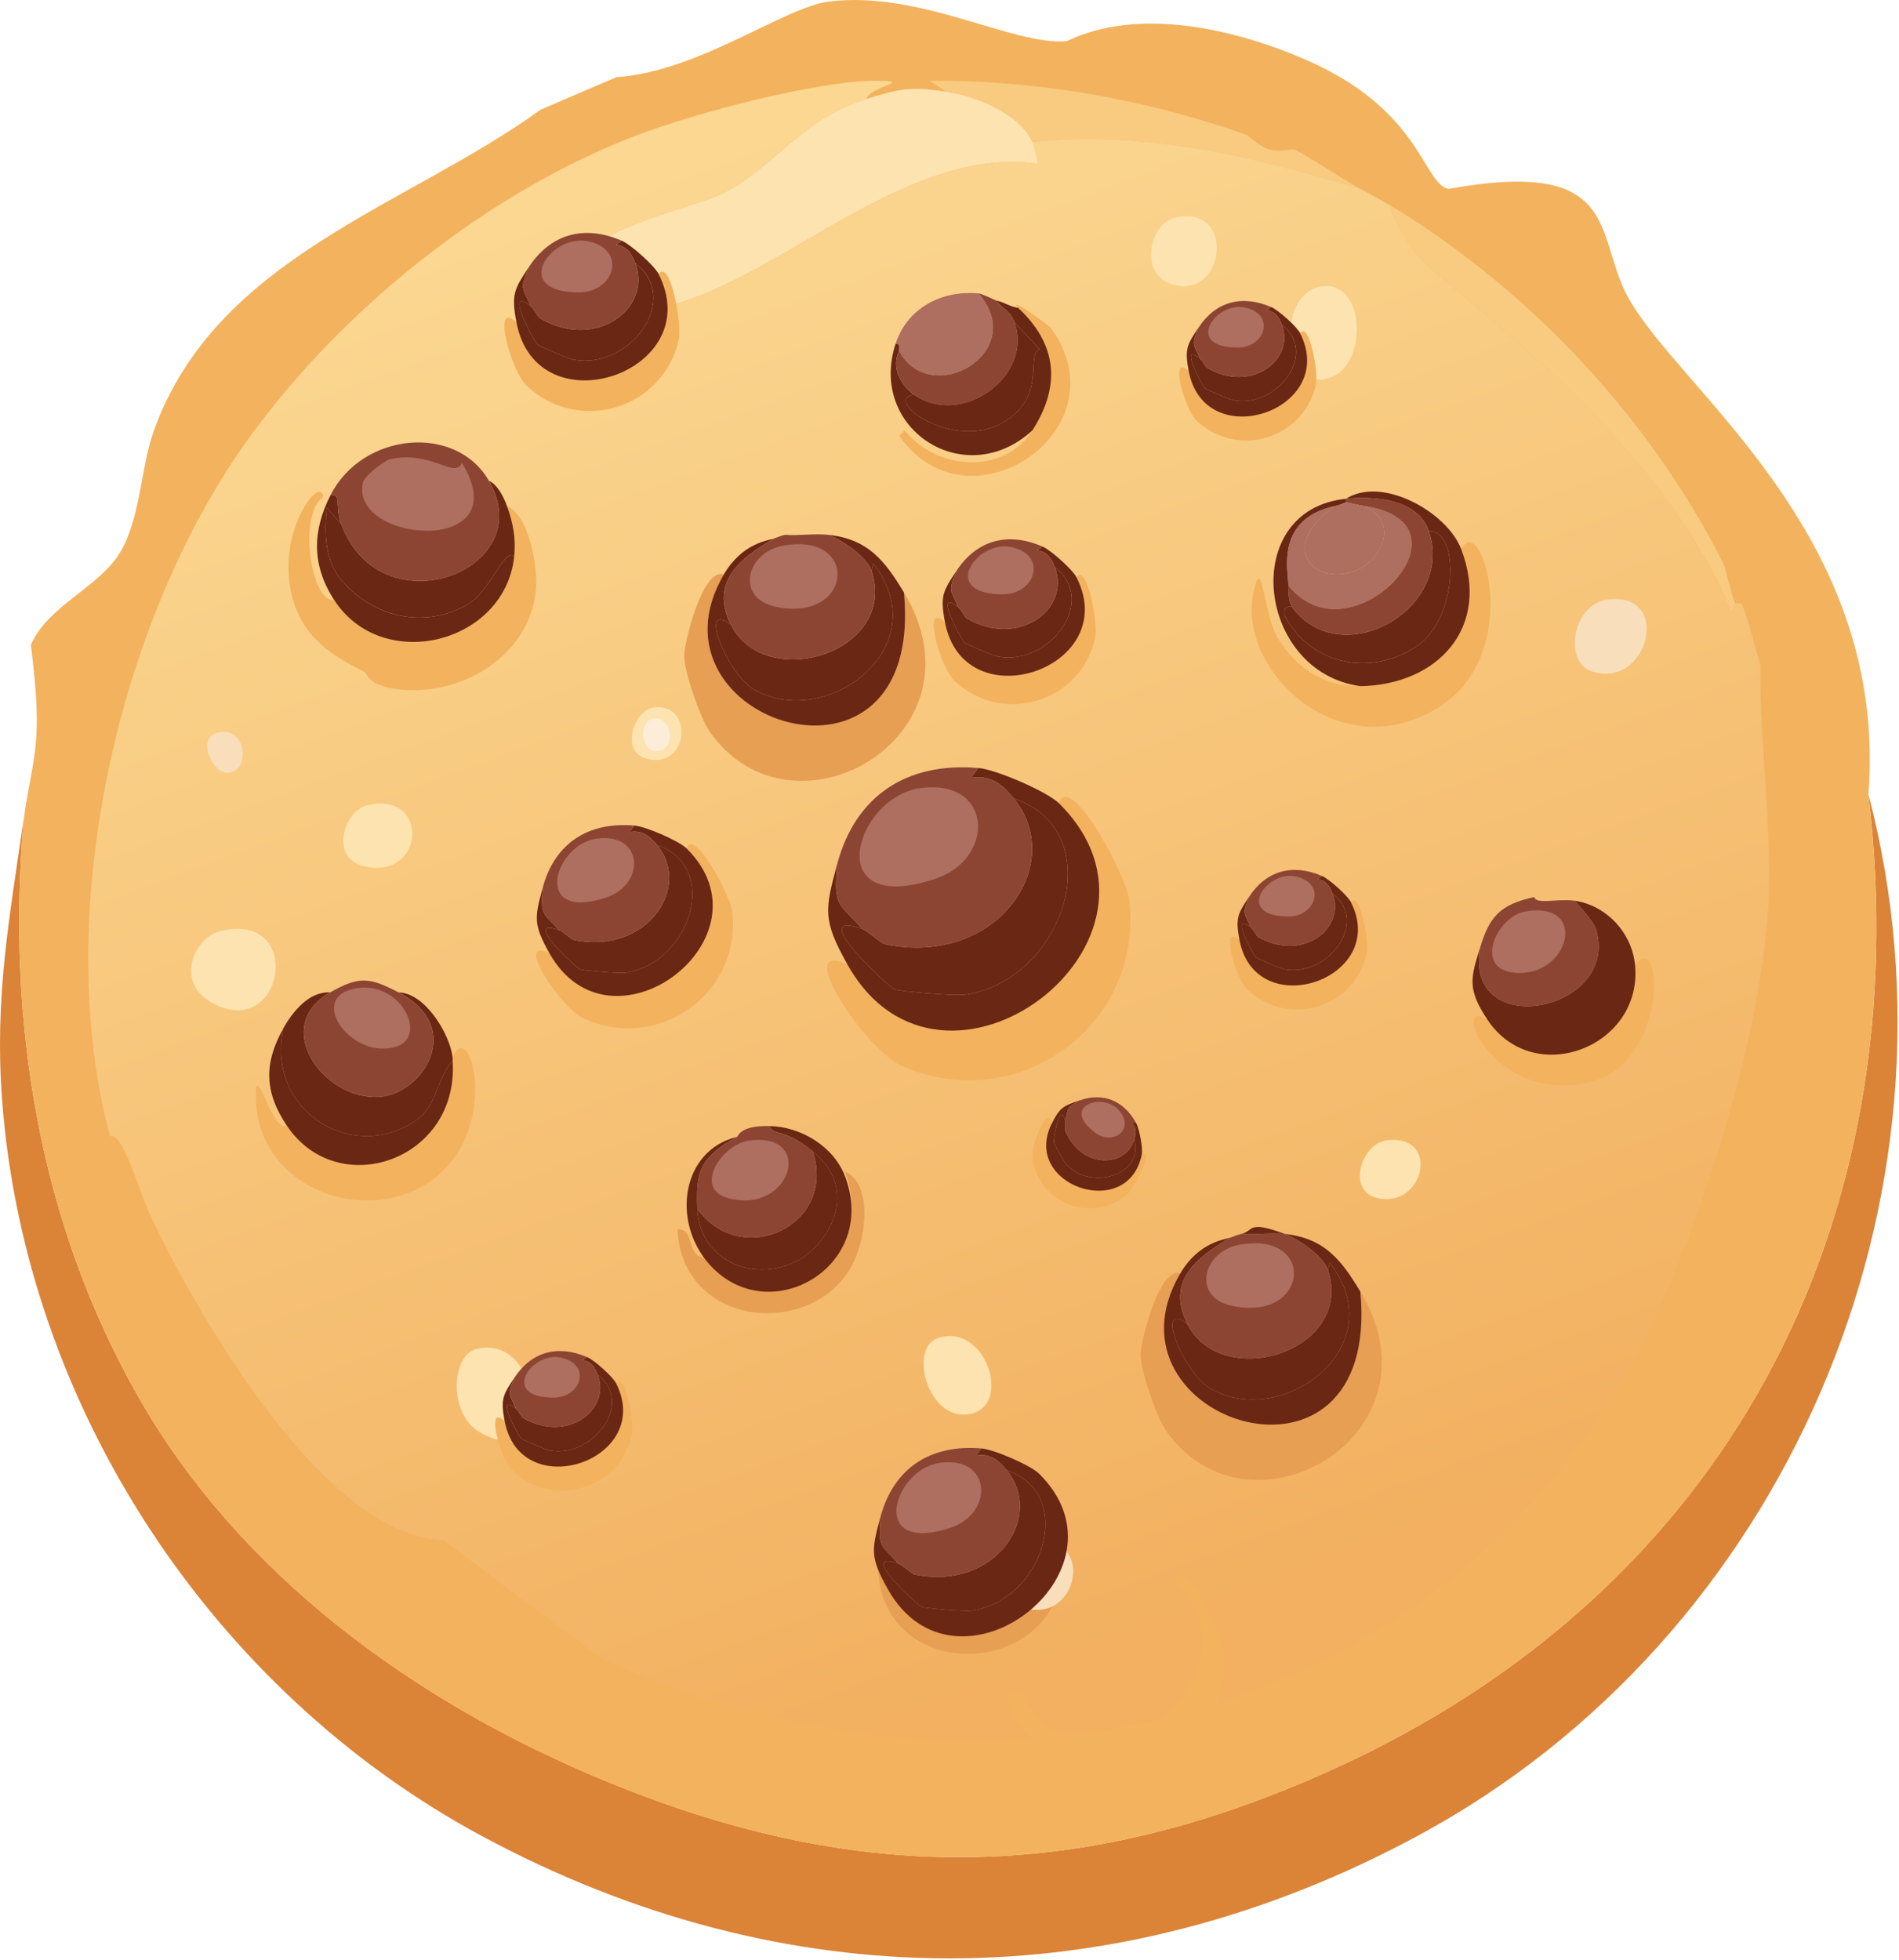 <svg width="779" height="804" viewBox="0 0 779 804" fill="none" xmlns="http://www.w3.org/2000/svg">
<g clip-path="url(#clip0_179_465)">
<path d="M581.692 752.94C457.202 820.04 321.852 820.03 197.402 752.94C86.952 693.39 10.102 576.7 0.822 450.68C-2.268 408.69 3.942 376.33 9.692 336.13C2.602 418.61 15.842 501.31 56.992 573.35C98.402 645.84 169.462 697.42 245.442 729.28C350.162 773.19 441.842 772.99 545.482 726.32C707.952 653.17 787.292 502.62 766.452 325.77C809.902 491.74 731.972 671.92 581.702 752.92L581.692 752.94Z" fill="#DB8337"/>
<path d="M766.441 325.79C787.281 502.63 707.951 653.19 545.471 726.34C441.831 773 350.161 773.21 245.431 729.3C169.451 697.44 98.391 645.86 56.981 573.37C15.841 501.31 2.601 418.61 9.691 336.13C13.651 308.45 17.911 306.19 12.651 264.45C20.061 247.92 41.131 240.8 49.601 226.02C57.671 211.95 57.831 191.56 62.901 177.25C88.331 105.45 166.551 84.95 221.791 44.97L252.831 31.67C286.891 29.3 321.691 2.89 340.031 0.63C377.671 -4 415.561 18.84 437.581 16.89C467.011 2.68 506.151 11.81 535.131 24.28C583.281 45 583.631 75.38 594.251 77.49C664.941 64.61 654.111 95.87 667.411 121.09C687.691 159.53 774.831 218.13 766.441 325.8V325.79Z" fill="#F3B25D"/>
<path d="M45.16 466.2C49.82 462.94 57.54 489.69 61.42 497.98C80.49 538.74 133.26 630.51 181.88 631.74L246.91 680.51C399.66 749.87 583.83 711.72 668.89 560.05C694.91 513.66 721.17 429.5 725.06 376.77C727.63 341.93 721.79 307.21 722.1 272.57C760.86 387.21 742.88 499.71 665.93 594.04C570.62 710.88 414.77 758.8 270.56 710.07C214 690.95 164.35 649.93 122.02 608.83C106.3 583.04 85.79 560.45 71.77 533.45C63.51 517.55 58.67 500.87 52.56 484.68C51.99 483.17 48.67 484.71 48.13 483.2C47.44 481.29 45.52 467.47 45.17 466.2H45.16Z" fill="#F3B25D"/>
<path d="M388.073 37.57C400.153 39.29 418.213 46.51 423.543 58.26C424.053 59.39 426.193 66.89 425.763 67.13C361.783 58.02 300.083 137.63 248.403 126.25C244.283 125.34 236.163 118.34 235.843 113.69C234.503 94.71 284.323 85.64 297.183 78.96C318.413 67.93 328.523 48.78 355.563 40.53C369.613 36.25 373.303 35.47 388.083 37.57H388.073Z" fill="#FCE3AF"/>
<path d="M711.75 247.45L710.27 251.15C680.08 176.66 592.71 118.71 580.2 103.35C579.5 102.5 568.07 84.81 571.33 84.87C628.16 119.55 677.41 172.12 707.31 231.93C707.67 232.65 710.44 244.43 711.74 247.45H711.75Z" fill="#F8CB81"/>
<path d="M558.042 77.48C514.872 64.19 469.232 53.39 423.542 58.27C418.212 46.51 400.152 39.3 388.072 37.58L381.422 33.15C425.342 32.74 470.172 40.78 511.492 55.32C511.992 55.5 515.432 59.29 520.362 61.23C523.972 62.65 530.232 61.03 530.712 61.23C535.402 63.21 549.132 72.57 558.052 77.49L558.042 77.48Z" fill="#F8CB81"/>
<path d="M355.552 40.53C328.512 48.78 318.402 67.92 297.172 78.96C284.312 85.64 234.502 94.71 235.832 113.69C236.162 118.34 244.272 125.35 248.392 126.25C300.072 137.63 361.772 58.02 425.752 67.13C426.182 66.89 424.052 59.39 423.532 58.26C469.222 53.39 514.862 64.19 558.032 77.47C562.462 79.91 567.012 82.23 571.332 84.86C568.072 84.8 579.502 102.48 580.202 103.34C592.702 118.7 680.082 176.66 710.272 251.14L711.752 247.44C711.832 247.63 714.142 246.84 714.712 248.18C717.712 255.27 719.522 264.95 722.102 272.57C721.792 307.21 727.622 341.93 725.062 376.77C721.172 429.5 694.912 513.66 668.892 560.05C583.832 711.71 399.662 749.87 246.912 680.51L181.882 631.74C133.262 630.51 80.492 538.74 61.422 497.98C57.542 489.69 49.832 462.94 45.162 466.2C20.832 375.8 47.932 254.02 102.802 178.72C141.202 126.03 200.612 78.49 261.692 55.3C284.942 46.47 335.272 33.04 359.242 33.13C375.872 33.19 356.412 35.56 355.542 40.52L355.552 40.53Z" fill="url(#paint0_linear_179_465)"/>
<path d="M484.139 522.37C448.659 582.82 566.729 621.38 558.039 529.76C593.579 588.64 512.139 635.46 478.229 586.66C474.449 581.22 467.839 562.13 467.879 555.62C467.909 550.49 475.429 519.4 484.139 522.36V522.37Z" fill="#E69F53"/>
<path d="M558.042 281.45C589.932 280.89 611.662 257.3 599.422 225.28C607.582 208.79 625.982 268.13 589.812 290.31C547.752 316.1 504.212 271.96 515.172 239.32C518.012 230.87 518.722 252.83 524.042 261.49C532.152 274.69 543.542 281.7 558.032 281.44L558.042 281.45Z" fill="#F3B25D"/>
<path d="M347.604 395.552C386.486 465.154 491.21 385.643 434.369 329.444C438.659 315.985 462.07 358.529 463.285 369.724C468.876 421.199 416.577 458.459 369.295 436.866C355.011 430.339 324.697 385.042 347.604 395.552Z" fill="#F3B25D"/>
<path d="M117.687 461.731C138.667 493.021 188.467 475.861 185.677 435.131C185.647 434.641 185.737 434.131 185.677 433.651C192.217 418.421 202.607 453.811 185.677 475.771C161.087 507.671 101.497 491.501 105.127 445.471C107.727 443.701 111.757 463.721 117.687 461.731Z" fill="#F3B25D"/>
<path d="M610.136 418.193C629.076 446.733 673.797 429.443 670.737 396.023C681.617 380.173 684.907 434.323 653.737 443.323C613.747 454.863 593.816 408.423 610.136 418.193Z" fill="#F3B25D"/>
<path d="M290.521 516.064C314.591 544.134 360.791 518.034 346.691 480.594C357.991 485.304 355.951 509.034 348.171 521.244C330.421 549.094 279.671 543.514 277.961 504.244C285.871 504.134 280.421 516.014 290.521 516.064Z" fill="#E69F53"/>
<path d="M372.794 655.819C396.864 683.889 443.064 657.789 428.964 620.349C440.264 625.059 438.224 648.789 430.444 660.999C412.694 688.849 361.944 683.269 360.234 643.999C368.144 643.889 362.694 655.769 372.794 655.819Z" fill="#E69F53"/>
<path d="M90.241 381.95C125.191 373.22 116.731 427.11 87.281 411.51C71.551 403.17 79.381 384.66 90.241 381.95Z" fill="#FCE3AF"/>
<path d="M195.181 553.4C223.441 546.05 226.941 605.36 196.661 587.39C183.681 579.69 185.351 555.95 195.181 553.4Z" fill="#FCE3AF"/>
<path d="M341.509 240.06C368.539 236.61 368.099 271.27 351.859 274.05C332.159 277.43 319.999 242.8 341.509 240.06Z" fill="#FCE3AF"/>
<path d="M542.521 117.39C560.061 115.37 560.841 148.12 546.951 154.34C525.571 163.91 522.631 119.68 542.521 117.39Z" fill="#FCE3AF"/>
<path d="M659.281 245.97C686.101 242.26 676.481 282.51 653.371 275.53C640.991 271.79 645.071 247.94 659.281 245.97Z" fill="#F9DEBC"/>
<path d="M423.542 176.51C435.212 158.28 433.762 141.21 417.632 126.26C413.372 121.07 430.342 133.59 430.932 134.39C461.632 175.79 397.622 219.83 368.852 178.73L371.072 176.51C384.272 192.88 411.612 195.13 423.542 176.51Z" fill="#F3B25D"/>
<path d="M384.371 548.97C404.371 541.75 415.671 577.01 397.671 580.01C380.321 582.9 372.941 553.09 384.371 548.97Z" fill="#FCE3AF"/>
<path d="M481.92 89.3C508.09 83.1 502.3 125.84 478.96 115.9C467.77 111.14 471.66 91.72 481.92 89.3Z" fill="#FCE3AF"/>
<path d="M422.8 633.22C448.87 627.04 443.47 665.07 421.32 659.82C409.26 656.96 411.38 635.92 422.8 633.22Z" fill="#F9DEBC"/>
<path d="M150.84 330.22C176.49 324.36 174.39 361.16 149.36 355.35C135.07 352.03 140.96 332.48 150.84 330.22Z" fill="#FCE3AF"/>
<path d="M569.122 467.68C591.202 465.22 584.132 496.16 564.692 491.33C552.472 488.29 558.262 468.89 569.122 467.68Z" fill="#FCE3AF"/>
<path d="M88.762 300.66C100.972 296.7 103.402 316.82 93.192 316.92C87.222 316.98 80.752 303.26 88.762 300.66Z" fill="#F9DEBC"/>
<path d="M137.032 246.008C156.802 276.638 207.162 264.008 210.932 228.268C211.712 220.908 210.472 214.448 207.972 207.578C217.282 211.538 220.742 233.218 219.792 242.308C217.062 268.568 190.662 284.718 165.842 282.958C150.482 281.868 150.472 275.998 149.582 275.568C135.142 268.578 123.072 260.528 119.282 242.308C114.042 217.118 131.612 194.578 132.582 203.878C121.872 211.268 127.892 247.638 137.012 245.998L137.032 246.008Z" fill="#F3B25D"/>
<path d="M207.973 207.578C210.473 214.448 211.703 220.918 210.933 228.268C207.043 224.478 201.133 242.148 192.453 247.478C174.543 258.488 152.823 253.168 139.983 237.868C133.373 229.998 132.963 219.078 134.073 208.308L139.983 214.958C156.033 258.578 221.743 234.268 200.583 197.218C204.203 198.828 206.703 204.078 207.973 207.568V207.578Z" fill="#6A2714"/>
<path d="M139.982 214.968L134.072 208.318C132.962 219.088 133.372 230.008 139.982 237.878C152.822 253.178 174.542 258.498 192.452 247.488C201.132 242.148 207.042 224.488 210.932 228.278C207.162 264.008 156.802 276.648 137.032 246.018C127.732 231.608 128.202 217.678 135.552 203.158C140.332 202.078 137.272 208.028 139.982 214.978V214.968Z" fill="#6A2714"/>
<path d="M200.581 197.238C221.741 234.288 156.031 258.588 139.981 214.978C137.271 208.028 140.321 202.078 135.551 203.158C148.731 177.128 187.171 173.768 200.581 197.248V197.238Z" fill="#8C4533"/>
<path d="M159.941 188.368C176.731 184.488 186.581 196.698 189.501 189.848C213.051 228.268 143.411 223.008 148.851 197.978C149.441 195.258 157.741 188.878 159.941 188.368Z" fill="#AE6E60"/>
<path d="M558.041 529.76C566.731 621.38 448.661 582.82 484.141 522.37C491.841 509.25 502.561 508.46 504.831 507.59C490.791 515.78 478.221 525.43 487.091 543.06C473.271 532.57 485.511 563.37 496.701 569.66C526.531 586.43 571.961 551.97 545.471 517.93L544.731 520.89C542.871 515.16 532.581 508.17 526.991 506.11C543.321 507.88 550.121 516.65 558.031 529.76H558.041Z" fill="#6A2714"/>
<path d="M487.092 543.06C501.142 570.97 555.672 554.49 544.732 520.89L545.472 517.93C571.962 551.97 526.522 586.43 496.702 569.66C485.512 563.37 473.272 532.57 487.092 543.06Z" fill="#6A2714"/>
<path d="M509.262 506.11C515.072 506.56 521.232 505.49 527.002 506.11C532.582 508.17 542.872 515.16 544.742 520.89C555.672 554.49 501.152 570.97 487.102 543.06C478.232 525.43 490.802 515.78 504.842 507.59C506.652 506.9 507.222 506.62 509.272 506.11H509.262Z" fill="#8C4533"/>
<path d="M527.002 506.11C521.232 505.49 515.072 506.56 509.262 506.11C514.542 504.82 511.492 500.38 527.002 506.11Z" fill="#6A2714"/>
<path d="M508.52 510.54C540.1 504.85 537.22 542.19 505.56 535.67C488.72 532.2 493.2 513.3 508.52 510.54Z" fill="#AE6E60"/>
<path d="M296.92 235.62C261.44 296.07 379.51 334.63 370.82 243.01C406.36 301.89 324.92 348.71 291.01 299.91C287.23 294.47 280.62 275.38 280.66 268.87C280.69 263.74 288.21 232.65 296.92 235.61V235.62Z" fill="#E69F53"/>
<path d="M370.822 243.01C379.512 334.63 261.443 296.07 296.923 235.62C304.623 222.5 315.342 221.71 317.612 220.84C303.572 229.03 291.003 238.68 299.873 256.31C286.053 245.82 298.293 276.62 309.483 282.91C339.313 299.68 384.742 265.22 358.252 231.18L357.512 234.14C355.652 228.41 345.362 221.42 339.772 219.36C356.102 221.13 362.903 229.9 370.813 243.01H370.822Z" fill="#6A2714"/>
<path d="M299.873 256.31C313.923 284.22 368.453 267.74 357.513 234.14L358.253 231.18C384.743 265.22 339.303 299.68 309.483 282.91C298.293 276.62 286.053 245.82 299.873 256.31Z" fill="#6A2714"/>
<path d="M322.043 219.36C327.853 219.81 334.013 218.74 339.783 219.36C345.363 221.42 355.653 228.41 357.523 234.14C368.453 267.74 313.933 284.22 299.883 256.31C291.013 238.68 303.583 229.03 317.623 220.84C319.433 220.15 320.003 219.87 322.053 219.36H322.043Z" fill="#8C4533"/>
<path d="M321.301 223.79C352.881 218.1 350.001 255.44 318.341 248.92C301.501 245.45 305.981 226.55 321.301 223.79Z" fill="#AE6E60"/>
<path d="M434.371 329.445C491.212 385.629 386.488 465.154 347.606 395.552C337.334 377.173 338.382 373.176 343.469 354.238C341.904 372.184 343.791 369.976 353.798 381.087C329.829 372.477 363.889 404.427 367.229 405.881C368.557 406.454 391.24 408.69 396.146 407.949C436.509 401.856 456.356 341.282 415.769 327.39C410.891 321.464 406.265 317.732 398.214 319.13L401.317 314.993C408.697 315.622 429.591 324.721 434.371 329.459V329.445Z" fill="#6A2714"/>
<path d="M353.797 381.101C356.453 382.051 361.204 386.901 363.091 387.292C409.157 396.824 437.906 354.252 415.768 327.39C456.355 341.296 436.509 401.856 396.145 407.949C391.239 408.69 368.556 406.454 367.228 405.881C363.888 404.427 329.828 372.491 353.797 381.087V381.101Z" fill="#6A2714"/>
<path d="M401.32 314.993L398.217 319.13C406.267 317.732 410.893 321.464 415.771 327.39C437.909 354.252 409.16 396.824 363.095 387.292C361.208 386.901 356.456 382.051 353.8 381.101C343.793 369.976 341.907 372.184 343.472 354.252C350.935 326.482 371.872 312.505 401.306 315.007L401.32 314.993Z" fill="#8C4533"/>
<path d="M377.559 323.253C407.301 319.2 408.558 352.142 383.751 360.43C336.161 376.349 350.585 326.929 377.559 323.253Z" fill="#AE6E60"/>
<path d="M225.326 390.884C250.56 436.055 318.524 384.454 281.635 347.982C284.42 339.247 299.613 366.857 300.402 374.122C304.03 407.529 270.089 431.71 239.404 417.696C230.134 413.461 210.46 384.064 225.326 390.884Z" fill="#F3B25D"/>
<path d="M281.635 347.982C318.524 384.444 250.56 436.055 225.326 390.884C218.659 378.957 219.34 376.363 222.641 364.072C221.625 375.719 222.85 374.286 229.344 381.497C213.788 375.909 235.893 396.644 238.061 397.587C238.922 397.959 253.644 399.411 256.827 398.93C283.023 394.975 295.903 355.664 269.562 346.648C266.397 342.802 263.394 340.381 258.17 341.288L260.183 338.603C264.973 339.011 278.533 344.916 281.635 347.991V347.982Z" fill="#6A2714"/>
<path d="M229.345 381.506C231.068 382.122 234.152 385.27 235.377 385.524C265.273 391.71 283.93 364.081 269.563 346.648C295.903 355.673 283.023 394.975 256.828 398.93C253.644 399.411 238.923 397.959 238.061 397.587C235.894 396.644 213.789 375.918 229.345 381.497V381.506Z" fill="#6A2714"/>
<path d="M260.183 338.603L258.169 341.288C263.394 340.381 266.396 342.802 269.562 346.648C283.929 364.081 265.271 391.71 235.375 385.524C234.151 385.27 231.067 382.122 229.344 381.506C222.849 374.286 221.625 375.719 222.641 364.081C227.484 346.059 241.072 336.988 260.174 338.612L260.183 338.603Z" fill="#8C4533"/>
<path d="M244.762 343.963C264.064 341.333 264.88 362.712 248.78 368.091C217.896 378.422 227.256 346.349 244.762 343.963Z" fill="#AE6E60"/>
<path d="M387.639 255.189C395.381 296.135 460.471 274.072 441.605 236.794C445.962 230.833 450.518 255.802 449.265 261.553C443.508 287.997 411.408 297.802 391.547 279.264C385.547 273.661 378.025 246.183 387.639 255.189Z" fill="#F3B25D"/>
<path d="M441.605 236.795C460.474 274.065 395.382 296.136 387.64 255.19C385.593 244.377 386.775 242.569 392.435 234.024C388.685 242.661 389.986 241.879 393.106 249.045C382.65 240.805 394.241 262.287 395.656 263.561C396.219 264.065 407.094 268.932 409.648 269.378C430.667 273.045 450.542 246.306 432.724 232.694C431.288 228.948 429.613 226.332 425.391 225.691L427.614 224.154C431.168 225.688 440.019 233.661 441.603 236.802L441.605 236.795Z" fill="#6A2714"/>
<path d="M393.101 249.051C394.26 249.962 395.812 253.154 396.683 253.661C417.94 266.019 439.245 249.678 432.722 232.694C450.537 246.312 430.665 273.045 409.646 269.378C407.091 268.932 396.217 264.065 395.654 263.561C394.239 262.287 382.646 240.812 393.104 249.044L393.101 249.051Z" fill="#6A2714"/>
<path d="M427.612 224.154L425.388 225.691C429.61 226.332 431.285 228.948 432.722 232.694C439.245 249.679 417.94 266.019 396.683 253.661C395.812 253.154 394.26 249.963 393.101 249.052C389.984 241.878 388.683 242.661 392.43 234.031C400.731 221.501 413.426 218.041 427.602 224.158L427.612 224.154Z" fill="#8C4533"/>
<path d="M414.464 224.311C429.879 227.23 425.044 243.769 411.373 243.767C385.144 243.773 400.483 221.664 414.464 224.311Z" fill="#AE6E60"/>
<path d="M508.457 385.579C515.013 420.253 570.131 401.569 554.155 370.002C557.845 364.954 561.703 386.098 560.642 390.968C555.767 413.361 528.584 421.664 511.766 405.966C506.685 401.222 500.315 377.953 508.457 385.579Z" fill="#F3B25D"/>
<path d="M554.155 370.003C570.133 401.564 515.013 420.253 508.457 385.58C506.723 376.423 507.724 374.892 512.517 367.656C509.342 374.97 510.444 374.308 513.086 380.376C504.232 373.399 514.047 391.59 515.245 392.669C515.722 393.095 524.931 397.217 527.094 397.594C544.893 400.7 561.723 378.057 546.635 366.53C545.418 363.358 544 361.142 540.424 360.599L542.307 359.298C545.317 360.598 552.812 367.349 554.153 370.008L554.155 370.003Z" fill="#6A2714"/>
<path d="M513.082 380.381C514.063 381.153 515.377 383.856 516.115 384.285C534.115 394.75 552.157 380.912 546.633 366.53C561.719 378.062 544.891 400.699 527.092 397.594C524.929 397.217 515.72 393.095 515.243 392.668C514.045 391.589 504.228 373.404 513.084 380.376L513.082 380.381Z" fill="#6A2714"/>
<path d="M542.306 359.298L540.423 360.599C543.998 361.142 545.417 363.358 546.633 366.53C552.157 380.913 534.115 394.75 516.115 384.285C515.378 383.856 514.063 381.153 513.082 380.382C510.442 374.307 509.34 374.97 512.513 367.662C519.543 357.051 530.293 354.122 542.298 359.302L542.306 359.298Z" fill="#8C4533"/>
<path d="M531.171 359.431C544.225 361.903 540.131 375.908 528.554 375.906C506.343 375.912 519.332 357.19 531.171 359.431Z" fill="#AE6E60"/>
<path d="M207.015 582.922C213.572 617.595 268.69 598.911 252.714 567.345C256.403 562.297 260.261 583.441 259.201 588.311C254.325 610.704 227.143 619.007 210.324 603.308C205.244 598.564 198.874 575.295 207.015 582.922Z" fill="#F3B25D"/>
<path d="M252.714 567.345C268.692 598.906 213.572 617.596 207.016 582.922C205.282 573.766 206.283 572.235 211.076 564.999C207.901 572.312 209.003 571.65 211.644 577.718C202.79 570.741 212.605 588.932 213.804 590.011C214.281 590.438 223.489 594.56 225.652 594.937C243.451 598.042 260.282 575.399 245.193 563.872C243.977 560.7 242.559 558.485 238.983 557.942L240.866 556.641C243.876 557.94 251.37 564.691 252.712 567.351L252.714 567.345Z" fill="#6A2714"/>
<path d="M211.64 577.724C212.622 578.495 213.936 581.198 214.673 581.627C232.674 592.092 250.715 578.255 245.191 563.872C260.278 575.405 243.449 598.042 225.65 594.936C223.487 594.559 214.279 590.438 213.802 590.011C212.603 588.932 202.786 570.747 211.642 577.718L211.64 577.724Z" fill="#6A2714"/>
<path d="M240.864 556.641L238.981 557.942C242.557 558.485 243.975 560.7 245.191 563.872C250.716 578.255 232.674 592.092 214.673 581.627C213.936 581.198 212.622 578.496 211.641 577.724C209.001 571.65 207.899 572.312 211.072 565.004C218.102 554.394 228.851 551.464 240.856 556.645L240.864 556.641Z" fill="#8C4533"/>
<path d="M229.73 556.774C242.784 559.246 238.69 573.251 227.113 573.249C204.902 573.254 217.891 554.532 229.73 556.774Z" fill="#AE6E60"/>
<path d="M487.629 152.224C494.185 186.898 549.303 168.214 533.327 136.647C537.017 131.599 540.875 152.743 539.814 157.613C534.939 180.006 507.756 188.31 490.938 172.611C485.857 167.867 479.487 144.598 487.629 152.224Z" fill="#F3B25D"/>
<path d="M533.327 136.648C549.305 168.209 494.185 186.898 487.629 152.225C485.895 143.068 486.896 141.537 491.689 134.301C488.514 141.615 489.616 140.953 492.258 147.021C483.404 140.044 493.219 158.235 494.417 159.314C494.894 159.741 504.102 163.862 506.266 164.24C524.065 167.345 540.895 144.702 525.806 133.175C524.59 130.003 523.172 127.788 519.596 127.245L521.479 125.943C524.489 127.243 531.984 133.994 533.325 136.654L533.327 136.648Z" fill="#6A2714"/>
<path d="M492.254 147.027C493.235 147.798 494.549 150.501 495.286 150.93C513.287 161.395 531.329 147.558 525.804 133.175C540.891 144.707 524.063 167.345 506.264 164.239C504.1 163.862 494.892 159.74 494.415 159.314C493.217 158.235 483.4 140.049 492.256 147.021L492.254 147.027Z" fill="#6A2714"/>
<path d="M521.478 125.943L519.595 127.245C523.17 127.788 524.589 130.003 525.805 133.175C531.329 147.558 513.287 161.395 495.287 150.93C494.55 150.501 493.235 147.799 492.254 147.027C489.614 140.953 488.512 141.615 491.685 134.307C498.715 123.697 509.465 120.767 521.47 125.947L521.478 125.943Z" fill="#8C4533"/>
<path d="M510.343 126.077C523.397 128.548 519.303 142.553 507.726 142.552C485.515 142.557 498.504 123.835 510.343 126.077Z" fill="#AE6E60"/>
<path d="M211.866 132.261C220.232 176.504 290.562 152.664 270.177 112.385C274.885 105.944 279.807 132.923 278.454 139.137C272.233 167.71 237.548 178.305 216.088 158.274C209.606 152.22 201.478 122.53 211.866 132.261Z" fill="#F3B25D"/>
<path d="M270.175 112.385C290.563 152.657 220.23 176.505 211.864 132.262C209.652 120.578 210.93 118.624 217.045 109.391C212.994 118.724 214.4 117.878 217.771 125.622C206.473 116.719 218.997 139.93 220.526 141.307C221.135 141.852 232.885 147.111 235.645 147.592C258.356 151.555 279.832 122.662 260.579 107.954C259.027 103.907 257.217 101.08 252.655 100.387L255.057 98.727C258.897 100.385 268.46 108.999 270.173 112.393L270.175 112.385Z" fill="#6A2714"/>
<path d="M217.767 125.629C219.019 126.613 220.696 130.062 221.636 130.609C244.605 143.962 267.626 126.306 260.577 107.954C279.827 122.669 258.355 151.554 235.643 147.592C232.883 147.11 221.133 141.851 220.524 141.307C218.995 139.93 206.469 116.726 217.769 125.621L217.767 125.629Z" fill="#6A2714"/>
<path d="M255.054 98.727L252.651 100.387C257.213 101.08 259.023 103.907 260.575 107.954C267.624 126.307 244.603 143.963 221.635 130.61C220.694 130.062 219.017 126.614 217.765 125.629C214.396 117.878 212.99 118.723 217.039 109.399C226.009 95.86 239.725 92.122 255.044 98.732L255.054 98.727Z" fill="#8C4533"/>
<path d="M240.849 98.897C257.506 102.05 252.282 119.921 237.51 119.919C209.169 119.925 225.743 96.036 240.849 98.897Z" fill="#AE6E60"/>
<path d="M431.459 460.84C418.642 486.293 463.16 501.37 468.411 473.284C473.255 471.858 465.35 487.311 462.279 489.914C448.16 501.88 426.652 493.861 423.573 475.538C422.644 470.001 429.982 451.953 431.459 460.84Z" fill="#F3B25D"/>
<path d="M468.409 473.285C463.162 501.367 418.64 486.294 431.457 460.84C434.84 454.117 436.234 453.627 442.859 451.34C437.233 454.471 438.265 454.587 436.98 459.776C434.727 450.955 432.091 467.439 432.33 468.719C432.426 469.226 436.308 476.39 437.51 477.694C447.4 488.423 469.308 482.165 465.291 467.366C466.068 464.735 466.246 462.617 464.22 460.514L466.066 460.604C467.358 462.915 468.85 470.923 468.405 473.287L468.409 473.285Z" fill="#6A2714"/>
<path d="M436.975 459.777C437.226 460.754 436.742 463.132 437.004 463.769C443.41 479.316 461.772 479.3 465.29 467.365C469.303 482.166 447.399 488.422 437.51 477.693C436.308 476.389 432.426 469.225 432.329 468.717C432.091 467.437 434.722 450.956 436.979 459.774L436.975 459.777Z" fill="#6A2714"/>
<path d="M466.066 460.603L464.22 460.513C466.246 462.617 466.068 464.734 465.291 467.365C461.773 479.3 443.41 479.317 437.004 463.769C436.742 463.132 437.226 460.754 436.976 459.778C438.265 454.586 437.233 454.47 442.855 451.342C452.572 447.988 460.904 451.387 466.059 460.602L466.066 460.603Z" fill="#8C4533"/>
<path d="M458.861 455.223C466.019 463.216 456.518 470.187 449.095 464.503C434.849 453.603 452.369 447.973 458.861 455.223Z" fill="#AE6E60"/>
<path d="M419.136 694.935C446.956 744.735 521.886 687.845 481.216 647.635C484.286 638.005 501.036 668.445 501.906 676.455C505.906 713.285 468.486 739.945 434.656 724.495C424.436 719.825 402.746 687.415 419.136 694.935Z" fill="#F3B25D"/>
<path d="M426.231 604.433C466.901 644.633 391.971 701.533 364.151 651.733C356.801 638.583 357.551 635.723 361.191 622.173C360.071 635.013 361.421 633.433 368.581 641.383C351.431 635.223 375.801 658.083 378.191 659.123C379.141 659.533 395.371 661.133 398.881 660.603C427.761 656.243 441.961 612.903 412.921 602.963C409.431 598.723 406.121 596.053 400.361 597.053L402.581 594.093C407.861 594.543 422.811 601.053 426.231 604.443V604.433Z" fill="#6A2714"/>
<path d="M368.581 641.393C370.481 642.073 373.881 645.543 375.231 645.823C408.191 652.643 428.761 622.183 412.921 602.963C441.961 612.913 427.761 656.243 398.881 660.603C395.371 661.133 379.141 659.533 378.191 659.123C375.801 658.083 351.431 635.233 368.581 641.383V641.393Z" fill="#6A2714"/>
<path d="M402.583 594.093L400.363 597.053C406.123 596.053 409.433 598.723 412.923 602.963C428.763 622.183 408.193 652.643 375.233 645.823C373.883 645.543 370.483 642.073 368.583 641.393C361.423 633.433 360.073 635.013 361.193 622.183C366.533 602.313 381.513 592.313 402.573 594.103L402.583 594.093Z" fill="#8C4533"/>
<path d="M385.582 600.003C406.862 597.103 407.762 620.673 390.012 626.603C355.962 637.993 366.282 602.633 385.582 600.003Z" fill="#AE6E60"/>
<path d="M135.424 407.051C110.894 421.021 132.704 451.251 155.374 449.911C173.804 448.821 190.864 421.221 163.504 407.051C174.304 407.251 184.464 423.931 185.674 433.651C185.734 434.131 185.644 434.641 185.674 435.131C179.624 441.641 179.064 453.181 171.634 458.781C146.174 477.951 108.884 456.581 116.204 421.831C120.054 414.901 126.744 406.631 135.414 407.051H135.424Z" fill="#6A2714"/>
<path d="M185.676 435.131C188.466 475.861 138.666 493.031 117.686 461.731C108.326 447.771 108.276 436.111 116.206 421.821C108.886 456.571 146.166 477.941 171.636 458.771C179.076 453.171 179.636 441.631 185.676 435.121V435.131Z" fill="#6A2714"/>
<path d="M163.504 407.051C190.864 421.231 173.804 448.831 155.374 449.911C132.694 451.251 110.894 421.021 135.424 407.051C147.584 400.121 151.844 401.011 163.504 407.051Z" fill="#8C4533"/>
<path d="M145.032 405.571C163.982 401.371 175.752 424.861 162.772 429.221C144.832 435.241 125.882 409.811 145.032 405.571Z" fill="#AE6E60"/>
<path d="M599.42 225.28C611.65 257.3 589.93 280.88 558.04 281.45C515.42 275.62 508.08 209.03 552.13 204.59V206.07C551.54 206.11 550.58 206.92 547.7 207.55C523.04 212.9 528.53 234.06 528.49 240.07C528.44 247.36 529.82 248.05 529.97 248.94C530.01 249.17 526.06 247.52 527.01 252.64C537.72 272.62 562.03 277.76 580.96 265.2C598.38 253.65 598.85 217.14 586.13 217.9C581.73 204.75 564.09 203.39 552.14 204.6C566.76 195.11 593.53 209.85 599.44 225.29L599.42 225.28Z" fill="#6A2714"/>
<path d="M547.689 207.55C523.559 224.46 539.159 240.52 555.819 234.15C566.719 229.99 574.569 214.26 559.519 207.55C608.239 214.6 553.819 272.39 528.479 240.07C528.519 234.06 523.029 212.9 547.689 207.55Z" fill="#AE6E60"/>
<path d="M529.961 248.93C550.041 276.25 596.851 249.94 586.131 217.89C598.851 217.13 598.381 253.64 580.961 265.19C562.031 277.74 537.721 272.61 527.011 252.63C526.061 247.52 530.011 249.17 529.971 248.93H529.961Z" fill="#6A2714"/>
<path d="M586.12 217.89C596.84 249.93 550.03 276.24 529.95 248.93C529.8 248.04 528.42 247.35 528.47 240.06C553.81 272.38 608.23 214.59 559.51 207.54C557.69 207.28 552.5 206.03 552.12 206.06V204.58C564.07 203.38 581.71 204.73 586.11 217.88L586.12 217.89Z" fill="#8C4533"/>
<path d="M559.522 207.55C574.572 214.26 566.732 229.99 555.822 234.15C539.162 240.51 523.562 224.46 547.692 207.55C550.572 206.92 551.542 206.11 552.122 206.07C552.502 206.04 557.692 207.28 559.512 207.55H559.522Z" fill="#AE6E60"/>
<path d="M670.736 396.023C673.796 429.443 629.076 446.733 610.136 418.193C601.666 405.433 603.406 400.973 607.176 388.633C600.366 427.903 665.646 414.733 654.476 380.503C653.906 378.743 647.216 370.383 645.606 369.413C658.796 371.163 669.496 382.463 670.736 396.013V396.023Z" fill="#6A2714"/>
<path d="M629.348 367.943C630.178 371.133 638.698 368.503 645.608 369.423C647.208 370.383 653.898 378.753 654.478 380.513C665.648 414.743 600.378 427.913 607.178 388.643C610.958 376.283 615.008 371.053 629.348 367.953V367.943Z" fill="#8C4533"/>
<path d="M625.658 373.853C651.998 369.223 643.858 401.223 621.228 398.983C604.138 397.293 614.088 375.893 625.658 373.853Z" fill="#AE6E60"/>
<path d="M346.68 482.565C360.79 520.005 314.58 546.105 290.51 518.035C275.47 500.495 279.75 471.795 302.33 466.305C286 475.095 285.6 482.205 286.07 495.865C286.74 515.365 306.6 526.095 325.24 518.035C339.43 511.895 353.56 488.565 333.37 472.215C320.8 462.035 317.83 466.455 315.63 461.865C328.72 462.155 342.05 470.305 346.67 482.555L346.68 482.565Z" fill="#6A2714"/>
<path d="M286.082 495.865C304.292 520.855 343.432 502.555 333.382 472.215C353.572 488.565 339.442 511.895 325.252 518.035C306.622 526.095 286.752 515.365 286.082 495.865Z" fill="#6A2714"/>
<path d="M315.639 461.865C317.829 466.445 320.799 462.025 333.379 472.215C343.429 502.545 304.289 520.855 286.079 495.865C285.609 482.205 286.009 475.095 302.339 466.305C302.959 465.975 303.419 461.605 315.639 461.875V461.865Z" fill="#8C4533"/>
<path d="M307.51 467.785C334.34 464.345 324.6 498.435 298.64 491.435C284.2 487.545 295.99 469.265 307.51 467.785Z" fill="#AE6E60"/>
<path d="M401.371 120.34C422.421 144.5 381.721 167.86 368.851 143.99C368.481 143.31 369.701 140.92 367.371 141.03C372.191 126.27 386.331 119 401.361 120.34H401.371Z" fill="#AE6E60"/>
<path d="M417.633 126.25C433.763 141.21 435.223 158.27 423.543 176.5C395.943 201.89 355.963 176 367.373 141.03C369.703 140.91 368.483 143.31 368.853 143.99C365.593 150.35 369.223 157.75 374.763 161.73C362.053 164.54 391.153 184.75 410.973 173.55C430.033 162.79 420.463 145.34 426.493 143.25L416.143 132.16C414.493 127.46 411.223 126.78 408.753 123.29C412.173 124.03 414.333 125.83 417.623 126.25H417.633Z" fill="#6A2714"/>
<path d="M408.762 123.3C411.232 126.79 414.502 127.47 416.152 132.17C424.032 154.56 394.052 175.59 374.772 161.73C369.232 157.75 365.602 150.35 368.862 143.99C381.732 167.86 422.422 144.51 401.382 120.34C402.782 120.46 408.382 123.21 408.772 123.3H408.762Z" fill="#8C4533"/>
<path d="M374.764 161.73C394.054 175.59 424.024 154.56 416.144 132.17L426.494 143.26C420.464 145.35 430.034 162.8 410.974 173.56C391.154 184.75 362.054 164.55 374.764 161.74V161.73Z" fill="#6A2714"/>
<path d="M267.61 290.32C285.05 287.32 282.86 316.64 264.65 311.01C254.63 307.91 260.08 291.61 267.61 290.32Z" fill="#FCE3AF"/>
<path d="M267.609 294.75C275.499 292.82 278.219 308.02 269.089 308.05C262.439 308.08 262.409 296.02 267.609 294.75Z" fill="#FBEDD7"/>
</g>
<defs>
<linearGradient id="paint0_linear_179_465" x1="273.549" y1="67.431" x2="493.832" y2="664.478" gradientUnits="userSpaceOnUse">
<stop stop-color="#FBD791"/>
<stop offset="1" stop-color="#F2B060"/>
</linearGradient>
<clipPath id="clip0_179_465">
<rect width="778.4" height="803.26" fill="white"/>
</clipPath>
</defs>
</svg>
